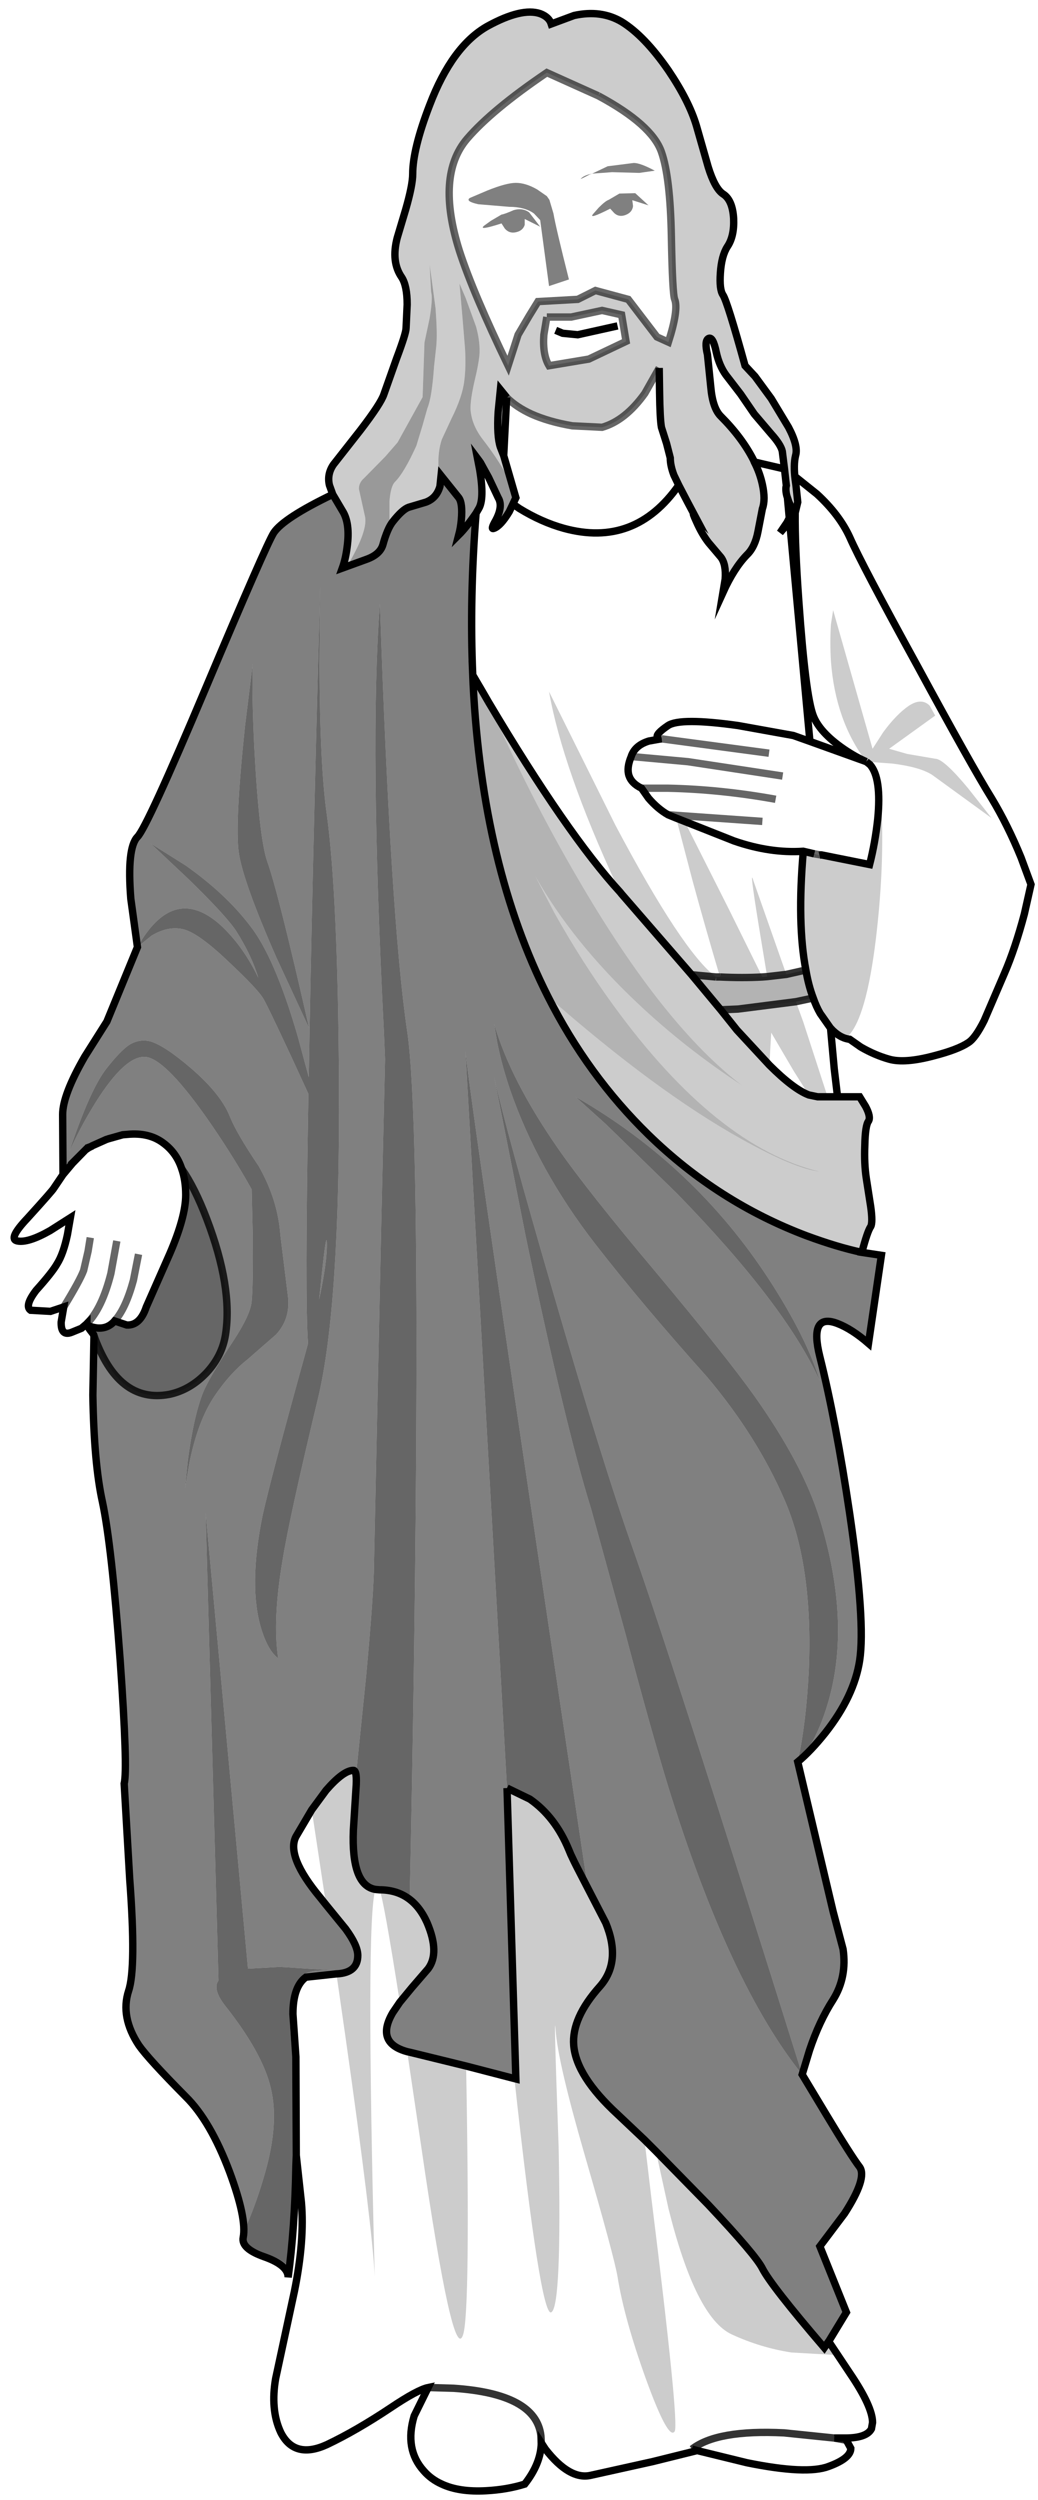 <?xml version="1.0" encoding="UTF-8" standalone="no"?>
<svg xmlns:xlink="http://www.w3.org/1999/xlink" height="339.05px" width="140.85px" xmlns="http://www.w3.org/2000/svg">
  <g transform="matrix(1.0, 0.0, 0.0, 1.0, 70.9, 169.75)">
    <path d="M-25.75 -102.7 L-26.2 -103.95 Q-26.55 -105.45 -25.65 -106.75 L-22.0 -111.4 Q-19.2 -115.05 -18.8 -116.3 L-17.1 -121.1 Q-15.8 -124.55 -15.8 -125.25 L-15.65 -128.45 Q-15.65 -131.0 -16.4 -132.15 -17.85 -134.25 -17.0 -137.5 L-15.85 -141.35 Q-14.9 -144.65 -14.9 -146.15 -14.9 -149.55 -12.6 -155.5 -9.55 -163.5 -4.75 -166.2 -0.1 -168.75 2.4 -167.9 3.6 -167.45 3.9 -166.5 L7.0 -167.65 Q10.65 -168.45 13.45 -166.8 16.55 -164.9 19.8 -160.2 22.6 -156.05 23.6 -152.7 L25.2 -147.1 Q26.1 -144.2 27.2 -143.45 28.5 -142.65 28.65 -140.1 28.75 -137.7 27.8 -136.3 27.0 -135.05 26.85 -132.7 26.7 -130.5 27.2 -129.75 27.8 -128.85 30.2 -120.15 L31.55 -118.7 33.75 -115.7 36.1 -111.8 Q37.45 -109.25 37.05 -107.95 36.75 -106.7 37.0 -104.7 L37.1 -104.0 37.35 -101.65 37.0 -100.2 36.25 -99.0 36.15 -98.9 34.95 -97.5 35.9 -98.9 36.2 -99.5 Q36.65 -100.75 36.15 -101.65 L35.95 -102.25 Q35.7 -102.95 35.75 -103.65 L35.8 -103.9 35.55 -106.15 35.25 -108.55 Q35.05 -109.45 33.75 -110.9 L31.45 -113.6 29.6 -116.3 27.6 -118.9 Q26.7 -120.15 26.3 -121.95 25.85 -124.15 25.25 -123.85 24.65 -123.55 25.1 -121.65 L25.55 -117.25 Q25.8 -114.4 26.9 -113.3 29.8 -110.4 31.35 -107.35 L31.45 -107.1 Q32.2 -105.65 32.55 -104.05 33.0 -102.0 32.55 -100.75 L31.95 -97.65 Q31.55 -95.55 30.45 -94.5 28.7 -92.7 27.2 -89.4 L27.5 -91.2 Q27.65 -93.25 26.9 -94.2 L25.25 -96.15 Q24.35 -97.3 23.6 -99.0 23.0 -100.3 23.25 -100.05 L22.4 -101.65 21.2 -103.95 20.55 -105.3 Q20.05 -106.6 20.05 -107.65 L19.55 -109.6 18.85 -111.8 Q18.65 -112.95 18.6 -116.5 L18.55 -119.85 16.6 -116.4 Q13.95 -112.7 10.8 -111.8 L6.75 -112.0 Q3.55 -112.55 1.2 -113.6 -0.85 -114.55 -2.1 -115.8 L-2.15 -115.85 -3.0 -116.9 -3.3 -113.9 Q-3.5 -110.6 -3.0 -109.1 L-2.55 -107.95 -0.9 -102.25 -1.3 -101.4 -1.8 -100.35 Q-2.95 -98.45 -3.85 -98.1 -4.4 -97.85 -3.65 -99.15 -2.6 -101.1 -3.3 -102.25 L-4.6 -105.0 -5.7 -107.0 -5.95 -107.35 -6.1 -107.55 -5.8 -106.0 Q-5.15 -102.05 -5.95 -100.75 L-6.3 -100.15 Q-7.6 -98.25 -8.65 -97.2 -8.4 -98.15 -8.3 -99.25 -8.1 -101.5 -8.65 -102.25 L-11.05 -105.25 -11.2 -103.8 Q-11.65 -102.2 -13.1 -101.65 L-15.45 -100.95 Q-16.3 -100.65 -17.6 -99.0 -18.35 -98.05 -18.95 -95.85 -19.35 -94.55 -21.15 -93.9 L-24.45 -92.7 Q-24.0 -93.95 -23.8 -95.55 -23.35 -98.8 -24.45 -100.5 L-25.75 -102.7 M42.75 -21.0 L45.75 -21.0 46.55 -19.7 Q47.3 -18.3 46.95 -17.7 46.5 -17.1 46.45 -14.4 46.35 -11.95 46.65 -9.95 L47.25 -6.1 Q47.55 -3.95 47.25 -3.4 46.8 -2.75 46.05 0.1 42.75 -0.6 38.55 -2.15 26.5 -6.7 17.1 -15.85 8.85 -23.9 3.45 -34.6 18.15 -21.7 29.65 -15.3 37.0 -11.2 40.35 -10.85 26.35 -14.2 12.45 -33.25 8.1 -39.2 4.3 -46.0 L1.75 -50.9 Q6.8 -42.0 15.6 -33.7 22.05 -27.6 29.85 -22.5 19.15 -30.6 7.6 -50.45 0.8 -62.05 -4.65 -74.6 6.05 -56.6 13.25 -48.75 L12.8 -49.65 Q5.45 -65.5 3.6 -75.95 L12.6 -57.85 Q21.75 -40.6 26.25 -37.25 L22.95 -37.55 26.9 -32.8 29.25 -32.9 37.1 -33.9 38.1 -31.15 41.4 -21.0 40.05 -21.0 38.85 -21.25 40.05 -21.0 41.4 -21.0 42.75 -21.0 M10.3 -156.75 L3.3 -159.9 Q-4.15 -154.85 -7.5 -150.95 -11.8 -145.95 -8.55 -135.7 -6.7 -130.0 -1.95 -120.15 L-0.6 -124.35 0.9 -126.9 2.1 -128.85 7.5 -129.15 9.9 -130.35 14.35 -129.15 18.25 -124.05 19.8 -123.35 Q21.2 -127.75 20.65 -129.15 20.35 -129.85 20.2 -137.7 20.05 -145.75 18.85 -149.15 17.55 -152.85 10.3 -156.75 M3.3 -126.75 L2.9 -124.35 Q2.7 -121.65 3.6 -120.15 L9.0 -121.05 14.05 -123.45 13.45 -127.05 10.8 -127.65 6.6 -126.75 3.3 -126.75 M46.65 -66.45 Q42.45 -72.0 41.85 -80.1 41.7 -82.6 41.85 -85.05 L42.15 -87.0 47.5 -68.2 48.95 -70.45 Q50.75 -72.9 52.45 -74.05 54.15 -75.15 55.25 -74.05 L56.0 -72.7 49.75 -68.2 52.2 -67.5 56.0 -66.85 Q57.15 -66.85 60.5 -62.8 L63.65 -58.8 55.6 -64.65 Q53.9 -65.75 50.1 -66.2 L46.65 -66.45 M40.3 -53.75 L47.4 -52.05 47.5 -52.4 Q48.45 -56.05 48.75 -59.5 49.05 -51.55 47.95 -42.4 46.65 -31.75 44.2 -29.25 42.5 -29.45 40.85 -32.55 39.2 -35.6 38.65 -39.2 37.8 -44.2 38.1 -54.3 L39.6 -53.95 40.3 -53.75 M20.85 -58.8 L22.0 -58.35 28.0 -46.45 32.55 -37.25 Q29.9 -37.1 26.8 -37.25 24.75 -44.15 23.05 -50.4 L20.85 -58.8 M33.2 -37.3 L32.1 -43.95 Q30.7 -52.55 31.35 -50.25 L35.8 -37.6 33.2 -37.3 M26.9 -32.8 L29.1 -30.05 33.5 -25.3 29.1 -30.05 26.9 -32.8 M38.85 -21.25 L36.8 -24.5 33.75 -29.7 33.5 -25.3 Q36.75 -22.05 38.85 -21.25 M-5.75 -76.5 L-6.7 -76.95 -6.75 -78.2 -5.9 -76.75 -5.75 -76.5 M13.25 -48.75 L13.45 -48.5 22.95 -37.55 13.45 -48.5 13.25 -48.75 M-2.1 72.75 L1.0 74.25 Q4.45 76.65 6.3 81.15 L6.55 81.75 7.0 82.7 7.4 83.5 11.3 91.05 Q13.45 96.3 10.5 99.65 6.65 103.95 6.95 107.65 7.3 111.85 12.9 117.0 L16.55 120.45 17.5 128.45 Q21.3 159.0 20.65 160.0 19.8 161.3 16.75 152.9 13.8 144.7 12.9 139.05 12.45 136.35 8.45 122.55 4.8 109.95 4.5 105.6 4.2 101.75 4.9 121.35 5.35 143.15 3.9 143.85 2.45 144.6 -1.1 112.15 L-0.9 112.2 -2.1 72.75 M18.1 122.0 L25.2 129.25 Q31.65 136.1 32.55 137.9 33.75 140.25 40.95 148.65 L41.5 147.85 42.7 149.65 36.5 149.3 Q32.3 148.65 28.4 146.85 23.5 144.6 19.8 129.75 L18.1 122.0 M-7.65 110.45 Q-7.05 143.65 -8.05 146.85 -9.4 151.25 -13.7 121.65 L-15.65 108.5 -15.2 108.6 -7.65 110.45 M-16.65 101.8 Q-18.85 87.75 -19.4 86.55 -14.95 86.55 -12.95 91.0 -11.2 95.1 -12.8 97.25 L-15.0 99.8 -16.65 101.8 M-19.95 86.5 Q-21.3 90.35 -20.05 139.0 -20.4 132.0 -24.05 106.3 L-25.25 97.95 -25.2 97.95 Q-22.35 97.8 -22.35 95.45 -22.35 94.1 -24.0 91.85 L-26.65 88.6 -28.6 75.7 -26.65 73.05 Q-24.3 70.35 -22.95 70.35 -22.4 70.35 -22.6 72.9 L-22.95 78.45 Q-23.25 85.95 -19.95 86.5 M-8.55 -131.3 L-8.15 -126.75 -7.8 -122.5 Q-7.65 -120.05 -7.9 -118.1 -8.15 -115.95 -9.65 -112.95 L-10.95 -110.15 Q-11.5 -108.5 -11.4 -106.4 L-10.65 -105.55 -8.25 -102.5 Q-7.55 -101.55 -7.9 -98.7 L-6.3 -101.0 Q-5.45 -102.4 -6.55 -107.45 L-5.7 -107.75 -5.6 -107.6 Q-4.85 -106.7 -4.0 -104.75 L-2.85 -102.45 Q-2.15 -101.25 -3.1 -99.25 -2.25 -100.25 -1.35 -102.3 L-2.25 -105.45 Q-3.45 -107.65 -5.35 -110.1 -6.9 -112.1 -7.05 -114.2 -7.1 -115.5 -6.5 -118.1 -6.0 -120.15 -5.85 -121.5 -5.7 -123.3 -6.3 -125.45 L-7.7 -129.3 -8.55 -131.3 M-12.6 -133.85 L-12.4 -130.15 Q-12.15 -129.3 -12.6 -126.6 L-13.3 -123.3 -13.55 -116.0 -13.55 -115.9 -16.95 -109.75 -18.6 -107.85 -21.5 -104.9 Q-22.2 -104.3 -22.2 -103.45 L-21.75 -101.4 -21.35 -99.6 Q-21.05 -97.75 -23.45 -93.55 L-21.3 -94.35 Q-20.15 -94.75 -19.75 -95.25 -19.45 -95.55 -19.25 -96.45 -18.95 -97.95 -18.05 -99.1 L-18.05 -101.75 Q-17.9 -103.8 -17.3 -104.4 -16.05 -105.65 -14.4 -109.3 L-13.55 -112.1 -12.9 -114.4 Q-12.3 -115.8 -12.0 -120.05 L-11.75 -122.35 Q-11.55 -123.8 -11.7 -126.4 L-11.8 -127.95 -12.6 -133.85" fill="#000000" fill-opacity="0.2" fill-rule="evenodd" stroke="none"/>
    <path d="M-6.3 -100.15 L-5.95 -100.75 Q-5.15 -102.05 -5.8 -106.0 L-5.7 -107.0 -4.6 -105.0 -3.3 -102.25 Q-2.6 -101.1 -3.65 -99.15 -4.4 -97.85 -3.85 -98.1 -2.95 -98.45 -1.8 -100.35 L-1.3 -101.4 -0.9 -102.25 -2.55 -107.95 -2.15 -115.85 -2.1 -115.8 Q-0.85 -114.55 1.2 -113.6 3.55 -112.55 6.75 -112.0 L10.8 -111.8 Q13.95 -112.7 16.6 -116.4 L18.55 -119.85 18.6 -116.5 Q18.65 -112.95 18.85 -111.8 L19.55 -109.6 20.05 -107.65 Q20.05 -106.6 20.55 -105.3 L21.2 -103.95 22.4 -101.65 23.25 -100.05 Q23.0 -100.3 23.6 -99.0 24.35 -97.3 25.25 -96.15 L26.9 -94.2 Q27.65 -93.25 27.5 -91.2 L27.2 -89.4 Q28.7 -92.7 30.45 -94.5 31.55 -95.55 31.95 -97.65 L32.55 -100.75 Q33.0 -102.0 32.55 -104.05 32.2 -105.65 31.45 -107.1 L35.55 -106.15 35.8 -103.9 35.75 -103.65 Q35.7 -102.95 35.95 -102.25 L36.2 -99.5 35.9 -98.9 34.95 -97.5 36.15 -98.9 36.25 -99.0 39.0 -69.2 46.65 -66.45 50.1 -66.2 Q53.9 -65.75 55.6 -64.65 L63.65 -58.8 60.5 -62.8 Q57.15 -66.85 56.0 -66.85 L52.2 -67.5 49.75 -68.2 56.0 -72.7 55.25 -74.05 Q54.15 -75.15 52.45 -74.05 50.75 -72.9 48.95 -70.45 L47.5 -68.2 42.15 -87.0 41.85 -85.05 Q41.7 -82.6 41.85 -80.1 42.45 -72.0 46.65 -66.45 L47.15 -66.05 Q48.75 -64.25 48.2 -58.65 47.85 -55.45 47.1 -52.5 L40.6 -53.8 40.5 -53.8 40.3 -53.75 40.5 -53.8 40.6 -53.8 47.1 -52.5 Q47.85 -55.45 48.2 -58.65 48.75 -64.25 47.15 -66.05 L46.65 -66.45 Q45.15 -67.1 43.55 -68.2 40.3 -70.45 39.45 -72.7 38.4 -75.45 37.5 -88.15 36.95 -95.75 37.0 -100.2 L37.35 -101.65 37.1 -104.0 37.2 -104.95 39.95 -102.75 Q43.0 -99.95 44.4 -96.9 46.05 -93.15 53.55 -79.5 60.95 -65.85 63.65 -61.5 65.85 -57.85 67.65 -53.45 L69.0 -49.8 68.1 -45.8 Q66.85 -41.1 65.4 -37.75 L62.65 -31.35 Q61.45 -28.95 60.5 -28.35 59.1 -27.4 55.8 -26.55 51.85 -25.5 49.75 -26.1 47.8 -26.65 45.9 -27.75 L44.4 -28.8 Q43.05 -28.95 41.8 -30.3 L42.3 -24.8 42.75 -21.0 41.4 -21.0 38.1 -31.15 37.1 -33.9 39.45 -34.4 Q38.8 -36.1 38.45 -38.2 37.25 -44.45 38.1 -54.3 37.25 -44.45 38.45 -38.2 L35.8 -37.6 31.35 -50.25 Q30.7 -52.55 32.1 -43.95 L33.2 -37.3 32.55 -37.25 28.0 -46.45 22.0 -58.35 20.85 -58.8 23.05 -50.4 Q24.75 -44.15 26.8 -37.25 L26.25 -37.25 Q21.75 -40.6 12.6 -57.85 L3.6 -75.95 Q5.45 -65.5 12.8 -49.65 L13.25 -48.75 Q6.05 -56.6 -4.65 -74.6 L-4.85 -74.95 -5.75 -76.5 -5.9 -76.75 -6.75 -78.2 Q-7.2 -88.6 -6.3 -100.15 M41.55 147.8 L44.45 152.15 Q47.5 156.65 47.5 158.8 L47.35 159.65 Q46.7 160.9 43.8 160.9 L42.3 160.9 43.95 161.2 44.55 162.3 Q44.55 163.65 41.55 164.75 38.55 165.9 30.45 164.25 L23.7 162.6 17.65 164.1 9.3 165.95 Q6.4 166.65 3.1 162.4 L2.55 161.55 Q2.5 164.35 0.3 167.15 -2.1 167.9 -4.95 168.05 -8.6 168.25 -10.95 167.15 -12.4 166.5 -13.4 165.35 -16.05 162.4 -14.7 157.9 L-12.8 154.05 Q-14.25 154.35 -17.9 156.8 -22.55 159.9 -26.55 161.8 -30.95 163.8 -32.8 160.15 -33.55 158.55 -33.7 156.65 -33.85 154.9 -33.5 152.85 L-30.95 141.0 Q-29.55 134.1 -30.0 128.95 L-30.7 122.55 -30.75 109.2 -31.15 103.4 Q-31.15 99.7 -29.4 98.4 L-25.25 97.95 -24.05 106.3 Q-20.4 132.0 -20.05 139.0 -21.3 90.35 -19.95 86.5 L-19.4 86.55 Q-18.85 87.75 -16.65 101.8 L-17.6 103.2 Q-20.0 107.3 -15.65 108.5 L-13.7 121.65 Q-9.4 151.25 -8.05 146.85 -7.05 143.65 -7.65 110.45 L-1.1 112.15 Q2.45 144.6 3.9 143.85 5.35 143.15 4.9 121.35 4.2 101.75 4.5 105.6 4.8 109.95 8.45 122.55 12.45 136.35 12.9 139.05 13.8 144.7 16.75 152.9 19.8 161.3 20.65 160.0 21.3 159.0 17.5 128.45 L16.55 120.45 18.1 122.0 19.8 129.75 Q23.5 144.6 28.4 146.85 32.3 148.65 36.5 149.3 L42.7 149.65 41.5 147.85 41.55 147.8 M-59.2 9.85 L-59.85 10.4 -61.2 10.95 Q-62.65 11.5 -62.6 9.55 L-62.25 7.5 -64.05 8.1 -66.75 7.95 Q-67.6 7.35 -66.0 5.25 -63.8 2.8 -63.15 1.65 -62.3 0.3 -61.75 -2.3 L-61.35 -4.6 -64.1 -2.85 Q-67.1 -1.15 -68.55 -1.45 -69.85 -1.7 -67.2 -4.5 -63.75 -8.3 -63.6 -8.6 L-62.35 -10.45 -61.05 -12.0 -59.25 -13.85 -59.1 -14.0 -58.85 -14.1 -59.15 -13.9 -59.25 -13.85 -59.15 -13.9 -58.85 -14.1 -58.45 -14.3 -58.4 -14.35 -56.6 -15.15 -56.5 -15.2 -56.2 -15.3 -54.25 -15.85 -53.65 -15.9 Q-50.65 -16.2 -48.7 -14.7 -46.95 -13.4 -46.25 -11.25 -45.7 -9.7 -45.7 -7.7 -45.7 -4.75 -47.85 0.25 L-51.05 7.5 Q-51.9 10.05 -53.7 9.95 L-55.35 9.4 Q-56.3 10.5 -57.75 10.35 -59.1 10.15 -59.1 9.75 L-59.2 9.85 M10.3 -156.75 Q17.55 -152.85 18.85 -149.15 20.05 -145.75 20.2 -137.7 20.35 -129.85 20.65 -129.15 21.2 -127.75 19.8 -123.35 L18.25 -124.05 14.35 -129.15 9.9 -130.35 7.5 -129.15 2.1 -128.85 0.9 -126.9 -0.6 -124.35 -1.95 -120.15 Q-6.7 -130.0 -8.55 -135.7 -11.8 -145.95 -7.5 -150.95 -4.15 -154.85 3.3 -159.9 L10.3 -156.75 M0.3 -140.05 L2.4 -139.0 0.9 -140.95 Q0.0 -141.6 -1.2 -141.25 -2.45 -140.7 -2.85 -140.65 L-4.3 -139.8 -5.2 -139.15 Q-6.1 -138.4 -2.85 -139.45 L-2.4 -138.75 Q-1.8 -138.05 -0.9 -138.25 0.05 -138.45 0.3 -139.25 L0.3 -140.05 M3.65 -142.65 L3.3 -143.15 2.0 -144.05 Q0.45 -144.95 -0.9 -144.95 -2.2 -144.95 -4.8 -143.9 L-7.15 -142.9 Q-7.8 -142.45 -6.0 -142.05 L-1.8 -141.7 Q0.3 -141.7 1.55 -140.8 L2.4 -139.9 3.6 -130.95 6.3 -131.85 Q4.5 -139.0 4.2 -140.8 L3.65 -142.65 M13.15 -143.5 L11.7 -142.65 Q11.25 -142.5 10.35 -141.6 L9.6 -140.75 Q8.85 -139.9 11.9 -141.45 L12.45 -140.85 Q13.1 -140.25 14.0 -140.6 14.9 -140.95 15.0 -141.8 L14.9 -142.6 17.1 -141.9 15.3 -143.55 13.15 -143.5 M9.45 -146.2 Q8.4 -146.0 7.95 -145.55 7.65 -145.3 9.15 -146.1 L9.45 -146.2 12.15 -146.4 15.85 -146.3 17.95 -146.6 Q16.0 -147.65 15.1 -147.65 L11.55 -147.2 9.45 -146.2 M3.3 -126.75 L6.6 -126.75 10.8 -127.65 13.45 -127.05 14.05 -123.45 9.0 -121.05 3.6 -120.15 Q2.7 -121.65 2.9 -124.35 L3.3 -126.75 M12.9 -125.55 L7.5 -124.35 5.45 -124.55 4.5 -124.95 5.45 -124.55 7.5 -124.35 12.9 -125.55 M18.85 -69.55 Q18.4 -69.55 18.3 -69.75 18.05 -70.2 19.75 -71.35 21.4 -72.45 29.25 -71.35 L36.75 -70.0 39.0 -69.2 36.75 -70.0 29.25 -71.35 Q21.4 -72.45 19.75 -71.35 18.05 -70.2 18.3 -69.75 18.4 -69.55 18.85 -69.55 L33.45 -67.6 18.85 -69.55 17.15 -69.25 Q15.35 -68.7 14.8 -67.3 L14.75 -67.15 14.8 -67.3 Q15.35 -68.7 17.15 -69.25 L18.85 -69.55 M38.1 -54.3 Q37.8 -44.2 38.65 -39.2 39.2 -35.6 40.85 -32.55 42.5 -29.45 44.2 -29.25 46.65 -31.75 47.95 -42.4 49.05 -51.55 48.75 -59.5 48.45 -56.05 47.5 -52.4 L47.4 -52.05 40.3 -53.75 39.6 -53.95 38.1 -54.3 Q33.6 -54.0 28.7 -55.7 L22.0 -58.35 28.7 -55.7 Q33.6 -54.0 38.1 -54.3 M41.8 -30.3 L40.4 -32.3 Q39.85 -33.25 39.45 -34.4 39.85 -33.25 40.4 -32.3 L41.8 -30.3 M35.3 -64.5 L22.45 -66.45 14.75 -67.15 22.45 -66.45 35.3 -64.5 M16.15 -62.85 Q14.8 -63.5 14.45 -64.55 14.1 -65.6 14.75 -67.15 14.1 -65.6 14.45 -64.55 14.8 -63.5 16.15 -62.85 L19.75 -62.85 Q26.9 -62.7 34.35 -61.35 26.9 -62.7 19.75 -62.85 L16.15 -62.85 17.1 -61.5 Q18.35 -60.05 19.75 -59.25 18.35 -60.05 17.1 -61.5 L16.15 -62.85 M32.55 -58.35 L19.75 -59.25 32.55 -58.35 M40.5 -53.8 L39.6 -53.95 40.5 -53.8 M20.85 -58.8 L19.75 -59.25 20.85 -58.8 M33.5 -25.3 L33.75 -29.7 36.8 -24.5 38.85 -21.25 Q36.75 -22.05 33.5 -25.3 M21.2 -103.95 Q15.25 -95.45 5.6 -98.1 2.55 -98.95 -0.45 -100.8 L-1.3 -101.4 -0.45 -100.8 Q2.55 -98.95 5.6 -98.1 15.25 -95.45 21.2 -103.95 M23.0 162.4 Q26.4 159.75 35.5 160.2 L42.3 160.9 35.5 160.2 Q26.4 159.75 23.0 162.4 L23.7 162.6 23.0 162.4 M2.55 161.55 L2.5 160.6 Q1.85 154.9 -9.35 154.15 L-12.8 154.05 -9.35 154.15 Q1.85 154.9 2.5 160.6 L2.55 161.55 M-58.65 -1.9 L-58.95 -0.05 -59.55 2.55 Q-60.05 3.9 -62.25 7.5 -60.05 3.9 -59.55 2.55 L-58.95 -0.05 -58.65 -1.9 M-55.05 -1.45 L-55.85 2.95 Q-57.05 7.7 -59.1 9.75 -57.05 7.7 -55.85 2.95 L-55.05 -1.45 M-52.1 0.35 L-52.8 3.9 Q-53.85 7.75 -55.35 9.4 -53.85 7.75 -52.8 3.9 L-52.1 0.35 M-26.65 88.6 L-27.45 87.6 Q-32.1 82.0 -30.75 79.35 L-28.6 75.7 -26.65 88.6" fill="#ffffff" fill-opacity="0.0" fill-rule="evenodd" stroke="none"/>
    <path d="M-25.75 -102.7 L-24.45 -100.5 Q-23.35 -98.8 -23.8 -95.55 -24.0 -93.95 -24.45 -92.7 L-21.15 -93.9 Q-19.35 -94.55 -18.95 -95.85 -18.35 -98.05 -17.6 -99.0 -16.3 -100.65 -15.45 -100.95 L-13.1 -101.65 Q-11.65 -102.2 -11.2 -103.8 L-11.05 -105.25 -8.65 -102.25 Q-8.1 -101.5 -8.3 -99.25 -8.4 -98.15 -8.65 -97.2 -7.6 -98.25 -6.3 -100.15 -7.2 -88.6 -6.75 -78.2 L-6.7 -76.95 Q-5.45 -52.2 3.45 -34.6 8.85 -23.9 17.1 -15.85 26.5 -6.7 38.55 -2.15 42.75 -0.6 46.05 0.1 L48.7 0.5 46.95 12.45 Q44.7 10.5 42.75 9.75 38.85 8.25 40.35 14.25 42.55 23.05 44.4 35.55 46.55 50.2 45.75 55.45 45.0 60.3 41.1 65.25 39.15 67.7 37.35 69.2 L42.15 89.5 43.5 94.6 Q44.05 98.4 42.15 101.45 40.25 104.4 38.95 108.3 L37.95 111.6 41.2 117.0 Q44.6 122.65 45.75 124.15 46.8 125.65 43.7 130.45 L40.35 134.9 43.95 143.85 41.55 147.8 41.5 147.85 40.95 148.65 Q33.75 140.25 32.55 137.9 31.65 136.1 25.2 129.25 L18.1 122.0 16.55 120.45 12.9 117.0 Q7.3 111.85 6.95 107.65 6.65 103.95 10.5 99.65 13.45 96.3 11.3 91.05 L7.4 83.5 8.85 86.25 Q-7.3 -21.6 -7.75 -27.3 L-2.1 72.75 -0.9 112.2 -1.1 112.15 -7.65 110.45 -15.2 108.6 -15.65 108.5 Q-20.0 107.3 -17.6 103.2 L-16.65 101.8 -15.0 99.8 -12.8 97.25 Q-11.2 95.1 -12.95 91.0 -14.95 86.55 -19.4 86.55 L-19.95 86.5 Q-23.25 85.95 -22.95 78.45 L-22.6 72.9 Q-22.4 70.35 -22.95 70.35 -24.3 70.35 -26.65 73.05 L-28.6 75.7 -30.75 79.35 Q-32.1 82.0 -27.45 87.6 L-26.65 88.6 -24.0 91.85 Q-22.35 94.1 -22.35 95.45 -22.35 97.8 -25.2 97.95 L-25.25 97.95 -29.4 98.4 Q-31.15 99.7 -31.15 103.4 L-30.75 109.2 -30.7 122.55 -30.75 124.15 Q-30.9 132.45 -31.8 139.1 -31.8 137.45 -35.1 136.3 -38.2 135.2 -37.9 133.7 -37.4 131.15 -39.75 124.8 -42.35 117.9 -45.7 114.6 -50.75 109.5 -52.05 107.65 -54.6 103.8 -53.45 100.25 -52.4 97.15 -53.3 85.1 L-54.05 72.15 Q-53.55 70.2 -54.6 55.35 -55.75 39.85 -57.0 33.95 -58.15 28.75 -58.3 19.45 L-58.15 11.5 -58.2 11.25 Q-54.9 20.7 -47.9 19.35 -45.1 18.75 -42.9 16.45 -40.75 14.15 -40.3 11.25 -39.3 4.85 -42.85 -4.45 -44.45 -8.65 -46.25 -11.25 -46.95 -13.4 -48.7 -14.7 -50.65 -16.2 -53.65 -15.9 L-54.25 -15.85 -56.2 -15.3 -56.5 -15.2 -56.6 -15.15 -58.4 -14.35 -58.45 -14.3 -58.85 -14.15 -58.85 -14.1 -59.1 -14.0 -59.25 -13.85 -61.05 -12.0 -62.35 -10.45 -62.4 -18.6 Q-62.4 -21.25 -59.4 -26.45 L-56.4 -31.2 -52.25 -41.3 -53.15 -47.85 Q-53.7 -54.75 -52.25 -56.25 -50.95 -57.55 -43.0 -76.4 -34.75 -95.95 -33.75 -97.5 -32.4 -99.5 -25.75 -102.7 M-5.8 -106.0 L-6.1 -107.55 -5.95 -107.35 -5.7 -107.0 -5.8 -106.0 M9.45 -146.2 L11.55 -147.2 15.1 -147.65 Q16.0 -147.65 17.95 -146.6 L15.85 -146.3 12.15 -146.4 9.45 -146.2 9.15 -146.1 Q7.65 -145.3 7.95 -145.55 8.4 -146.0 9.45 -146.2 M13.15 -143.5 L15.3 -143.55 17.1 -141.9 14.9 -142.6 15.0 -141.8 Q14.9 -140.95 14.0 -140.6 13.1 -140.25 12.45 -140.85 L11.9 -141.45 Q8.85 -139.9 9.6 -140.75 L10.35 -141.6 Q11.25 -142.5 11.7 -142.65 L13.15 -143.5 M3.65 -142.65 L4.2 -140.8 Q4.5 -139.0 6.3 -131.85 L3.6 -130.95 2.4 -139.9 1.55 -140.8 Q0.3 -141.7 -1.8 -141.7 L-6.0 -142.05 Q-7.8 -142.45 -7.15 -142.9 L-4.8 -143.9 Q-2.2 -144.95 -0.9 -144.95 0.45 -144.95 2.0 -144.05 L3.3 -143.15 3.65 -142.65 M0.3 -140.05 L0.3 -139.25 Q0.05 -138.45 -0.9 -138.25 -1.8 -138.05 -2.4 -138.75 L-2.85 -139.45 Q-6.1 -138.4 -5.2 -139.15 L-4.3 -139.8 -2.85 -140.65 Q-2.45 -140.7 -1.2 -141.25 0.0 -141.6 0.9 -140.95 L2.4 -139.0 0.3 -140.05 M11.3 -17.3 L20.95 -7.9 Q35.7 7.25 40.35 17.55 38.55 11.65 33.5 3.85 23.4 -11.7 7.2 -21.0 L11.3 -17.3 M37.35 69.2 Q39.85 66.6 41.45 61.2 44.65 50.35 40.35 36.3 38.05 28.85 31.45 19.55 27.6 14.15 18.15 2.85 8.85 -8.2 4.85 -13.95 -1.65 -23.3 -3.85 -30.9 L-3.45 -28.5 Q-2.85 -25.4 -1.7 -22.0 2.05 -11.1 9.9 -1.0 16.15 7.05 25.05 17.0 31.8 25.0 35.55 33.65 39.45 42.6 38.85 56.8 38.5 63.9 37.35 69.2 M37.95 111.6 Q20.35 55.45 14.95 40.2 10.95 28.95 4.05 5.15 -2.15 -16.15 -3.85 -23.7 L0.45 -2.0 Q5.75 23.45 9.3 34.85 L13.95 51.75 Q17.4 64.8 19.8 72.65 28.05 99.3 37.95 111.6 M-53.35 -28.05 Q-54.55 -27.25 -56.4 -24.9 -58.65 -22.1 -61.5 -13.55 -60.0 -16.9 -57.95 -20.2 -53.85 -26.75 -51.05 -26.4 -48.25 -26.0 -42.2 -17.2 -39.15 -12.75 -36.75 -8.45 L-36.6 -2.1 Q-36.55 4.7 -36.75 6.75 -36.9 8.55 -39.3 12.2 -42.35 16.8 -43.3 19.0 -44.6 22.2 -45.4 28.25 L-45.8 32.15 -45.2 28.65 Q-44.05 22.95 -41.8 19.6 -39.7 16.5 -37.35 14.65 L-33.45 11.25 Q-31.55 9.2 -31.8 6.3 L-32.85 -2.2 Q-33.2 -7.05 -35.8 -11.6 -38.8 -16.05 -39.7 -18.3 -40.9 -21.35 -44.95 -24.85 -48.5 -27.9 -50.45 -28.5 -51.95 -28.9 -53.35 -28.05 M-34.65 -52.95 Q-35.75 -56.15 -36.4 -68.45 -36.75 -75.75 -36.6 -79.75 L-37.65 -71.3 Q-39.05 -58.05 -38.5 -54.15 -37.95 -50.25 -33.4 -39.9 L-28.95 -30.3 Q-33.15 -48.8 -34.65 -52.95 M-52.25 -41.3 L-50.35 -42.85 Q-48.0 -44.25 -45.95 -43.7 -43.85 -43.15 -39.6 -39.05 -36.1 -35.75 -35.25 -34.45 -34.85 -33.9 -31.4 -26.5 L-29.05 -21.4 Q-29.55 6.7 -29.1 12.45 L-29.55 14.1 Q-34.05 30.35 -35.25 35.7 -37.25 45.45 -35.4 51.3 -34.5 54.15 -33.15 55.15 -33.95 50.0 -32.55 41.8 -31.65 36.15 -27.75 19.9 -24.75 7.4 -24.9 -22.7 -25.05 -48.3 -26.55 -59.25 -27.5 -65.85 -27.55 -79.65 L-27.45 -90.3 Q-28.6 -48.65 -29.0 -23.65 L-30.5 -29.2 Q-33.65 -40.05 -37.05 -44.3 -40.35 -48.6 -45.75 -52.4 L-50.45 -55.35 -45.4 -50.6 Q-40.1 -45.45 -38.8 -43.4 -36.75 -40.15 -35.85 -37.15 -38.0 -41.6 -41.1 -44.4 -47.4 -49.9 -52.25 -41.3 M-56.5 -15.2 L-58.4 -14.35 -56.5 -15.2 M-18.8 -29.7 L-18.65 -26.1 -19.15 -4.45 -20.15 42.3 Q-20.15 45.95 -21.2 57.4 L-22.5 70.1 -22.45 70.2 Q-22.1 70.55 -22.1 71.7 L-22.3 74.85 -22.5 78.45 -22.5 80.8 Q-22.3 86.1 -19.4 86.1 -17.05 86.1 -15.3 87.35 -14.65 57.15 -14.45 29.7 -14.1 -19.45 -15.65 -29.9 -17.9 -45.05 -19.35 -87.9 -20.8 -68.8 -18.8 -29.7 M-27.6 6.5 L-27.45 5.15 Q-26.65 -2.85 -26.55 -1.3 -26.45 1.2 -27.6 6.5 M-32.95 97.0 L-37.25 97.25 -43.0 35.4 -41.25 98.85 -41.4 99.1 Q-41.9 100.25 -40.4 102.2 -35.25 108.7 -34.15 113.45 -33.0 118.2 -34.95 125.0 -36.0 128.7 -37.45 132.1 -37.35 133.05 -37.5 133.8 -37.6 134.5 -37.0 134.95 L-34.95 135.85 Q-32.7 136.65 -32.0 137.4 -31.3 131.25 -31.2 123.45 L-31.2 109.6 -31.2 109.2 -31.4 106.85 Q-31.7 103.45 -31.5 101.95 -31.2 99.2 -29.65 98.05 -28.95 97.5 -27.0 97.5 L-25.35 97.5 -32.95 97.0" fill="#000000" fill-opacity="0.498" fill-rule="evenodd" stroke="none"/>
    <path d="M38.45 -38.2 Q38.8 -36.1 39.45 -34.4 L37.1 -33.9 29.25 -32.9 26.9 -32.8 22.95 -37.55 26.25 -37.25 26.8 -37.25 Q29.9 -37.1 32.55 -37.25 L33.2 -37.3 35.8 -37.6 38.45 -38.2 M-4.65 -74.6 Q0.8 -62.05 7.6 -50.45 19.15 -30.6 29.85 -22.5 22.05 -27.6 15.6 -33.7 6.8 -42.0 1.75 -50.9 L4.3 -46.0 Q8.1 -39.2 12.45 -33.25 26.35 -14.2 40.35 -10.85 37.0 -11.2 29.65 -15.3 18.15 -21.7 3.45 -34.6 -5.45 -52.2 -6.7 -76.95 L-5.75 -76.5 -4.85 -74.95 -4.65 -74.6" fill="#000000" fill-opacity="0.298" fill-rule="evenodd" stroke="none"/>
    <path d="M-58.2 11.25 L-58.7 10.6 -59.2 9.85 -59.1 9.75 Q-59.1 10.15 -57.75 10.35 -56.3 10.5 -55.35 9.4 L-53.7 9.95 Q-51.9 10.05 -51.05 7.5 L-47.85 0.25 Q-45.7 -4.75 -45.7 -7.7 -45.7 -9.7 -46.25 -11.25 -44.45 -8.65 -42.85 -4.45 -39.3 4.85 -40.3 11.25 -40.75 14.15 -42.9 16.45 -45.1 18.75 -47.9 19.35 -54.9 20.7 -58.2 11.25 M11.3 -17.3 L7.2 -21.0 Q23.4 -11.7 33.5 3.85 38.55 11.65 40.35 17.55 35.7 7.25 20.95 -7.9 L11.3 -17.3 M-2.1 72.75 L-7.75 -27.3 Q-7.3 -21.6 8.85 86.25 L7.4 83.5 7.0 82.7 6.55 81.75 6.3 81.15 Q4.45 76.65 1.0 74.25 L-2.1 72.75 M37.95 111.6 Q28.05 99.3 19.8 72.65 17.4 64.8 13.95 51.75 L9.3 34.85 Q5.75 23.45 0.45 -2.0 L-3.85 -23.7 Q-2.15 -16.15 4.05 5.15 10.95 28.95 14.95 40.2 20.35 55.45 37.95 111.6 M37.35 69.2 Q38.5 63.9 38.85 56.8 39.45 42.6 35.55 33.65 31.8 25.0 25.05 17.0 16.15 7.05 9.9 -1.0 2.05 -11.1 -1.7 -22.0 -2.85 -25.4 -3.45 -28.5 L-3.85 -30.9 Q-1.65 -23.3 4.85 -13.95 8.85 -8.2 18.15 2.85 27.6 14.15 31.45 19.55 38.05 28.85 40.35 36.3 44.65 50.35 41.45 61.2 39.85 66.6 37.35 69.2 M-52.25 -41.3 Q-47.4 -49.9 -41.1 -44.4 -38.0 -41.6 -35.85 -37.15 -36.75 -40.15 -38.8 -43.4 -40.1 -45.45 -45.4 -50.6 L-50.45 -55.35 -45.75 -52.4 Q-40.35 -48.6 -37.05 -44.3 -33.65 -40.05 -30.5 -29.2 L-29.0 -23.65 Q-28.6 -48.65 -27.45 -90.3 L-27.55 -79.65 Q-27.5 -65.85 -26.55 -59.25 -25.05 -48.3 -24.9 -22.7 -24.75 7.4 -27.75 19.9 -31.65 36.15 -32.55 41.8 -33.95 50.0 -33.15 55.15 -34.5 54.15 -35.4 51.3 -37.25 45.45 -35.25 35.7 -34.05 30.35 -29.55 14.1 L-29.1 12.45 Q-29.55 6.7 -29.05 -21.4 L-31.4 -26.5 Q-34.85 -33.9 -35.25 -34.45 -36.1 -35.75 -39.6 -39.05 -43.85 -43.15 -45.95 -43.7 -48.0 -44.25 -50.35 -42.85 L-52.25 -41.3 M-34.65 -52.95 Q-33.15 -48.8 -28.95 -30.3 L-33.4 -39.9 Q-37.95 -50.25 -38.5 -54.15 -39.05 -58.05 -37.65 -71.3 L-36.6 -79.75 Q-36.75 -75.75 -36.4 -68.45 -35.75 -56.15 -34.65 -52.95 M-53.35 -28.05 Q-51.95 -28.9 -50.45 -28.5 -48.5 -27.9 -44.95 -24.85 -40.9 -21.35 -39.7 -18.3 -38.8 -16.05 -35.8 -11.6 -33.2 -7.05 -32.85 -2.2 L-31.8 6.3 Q-31.55 9.2 -33.45 11.25 L-37.35 14.65 Q-39.7 16.5 -41.8 19.6 -44.05 22.95 -45.2 28.65 L-45.8 32.15 -45.4 28.25 Q-44.6 22.2 -43.3 19.0 -42.35 16.8 -39.3 12.2 -36.9 8.55 -36.75 6.75 -36.55 4.7 -36.6 -2.1 L-36.75 -8.45 Q-39.15 -12.75 -42.2 -17.2 -48.25 -26.0 -51.05 -26.4 -53.85 -26.75 -57.95 -20.2 -60.0 -16.9 -61.5 -13.55 -58.65 -22.1 -56.4 -24.9 -54.55 -27.25 -53.35 -28.05 M-58.85 -14.1 L-58.85 -14.15 -58.45 -14.3 -58.85 -14.1 M-18.8 -29.7 Q-20.8 -68.8 -19.35 -87.9 -17.9 -45.05 -15.65 -29.9 -14.1 -19.45 -14.45 29.7 -14.65 57.15 -15.3 87.35 -17.05 86.1 -19.4 86.1 -22.3 86.1 -22.5 80.8 L-22.5 78.45 -22.3 74.85 -22.1 71.7 Q-22.1 70.55 -22.45 70.2 L-22.5 70.1 -21.2 57.4 Q-20.15 45.95 -20.15 42.3 L-19.15 -4.45 -18.65 -26.1 -18.8 -29.7 M-27.6 6.5 Q-26.45 1.2 -26.55 -1.3 -26.65 -2.85 -27.45 5.15 L-27.6 6.5 M-32.95 97.0 L-25.35 97.5 -27.0 97.5 Q-28.95 97.5 -29.65 98.05 -31.2 99.2 -31.5 101.95 -31.7 103.45 -31.4 106.85 L-31.2 109.2 -31.2 109.6 -31.2 123.45 Q-31.3 131.25 -32.0 137.4 -32.7 136.65 -34.95 135.85 L-37.0 134.95 Q-37.6 134.5 -37.5 133.8 -37.35 133.05 -37.45 132.1 -36.0 128.7 -34.95 125.0 -33.0 118.2 -34.15 113.45 -35.25 108.7 -40.4 102.2 -41.9 100.25 -41.4 99.1 L-41.25 98.85 -43.0 35.4 -37.25 97.25 -32.95 97.0" fill="#000000" fill-opacity="0.6" fill-rule="evenodd" stroke="none"/>
    <path d="M-12.6 -133.85 L-11.8 -127.95 -11.7 -126.4 Q-11.55 -123.8 -11.75 -122.35 L-12.0 -120.05 Q-12.3 -115.8 -12.9 -114.4 L-13.55 -112.1 -14.4 -109.3 Q-16.05 -105.65 -17.3 -104.4 -17.9 -103.8 -18.05 -101.75 L-18.05 -99.1 Q-18.95 -97.95 -19.25 -96.45 -19.45 -95.55 -19.75 -95.25 -20.15 -94.75 -21.3 -94.35 L-23.45 -93.55 Q-21.05 -97.75 -21.35 -99.6 L-21.75 -101.4 -22.2 -103.45 Q-22.2 -104.3 -21.5 -104.9 L-18.6 -107.85 -16.95 -109.75 -13.55 -115.9 -13.55 -116.0 -13.3 -123.3 -12.6 -126.6 Q-12.15 -129.3 -12.4 -130.15 L-12.6 -133.85 M-8.55 -131.3 L-7.7 -129.3 -6.3 -125.45 Q-5.7 -123.3 -5.85 -121.5 -6.0 -120.15 -6.5 -118.1 -7.1 -115.5 -7.05 -114.2 -6.9 -112.1 -5.35 -110.1 -3.45 -107.65 -2.25 -105.45 L-1.35 -102.3 Q-2.25 -100.25 -3.1 -99.25 -2.15 -101.25 -2.85 -102.45 L-4.0 -104.75 Q-4.85 -106.7 -5.6 -107.6 L-5.7 -107.75 -6.55 -107.45 Q-5.45 -102.4 -6.3 -101.0 L-7.9 -98.7 Q-7.55 -101.55 -8.25 -102.5 L-10.65 -105.55 -11.4 -106.4 Q-11.5 -108.5 -10.95 -110.15 L-9.65 -112.95 Q-8.15 -115.95 -7.9 -118.1 -7.65 -120.05 -7.8 -122.5 L-8.15 -126.75 -8.55 -131.3" fill="#000000" fill-opacity="0.4" fill-rule="evenodd" stroke="none"/>
    <path d="M37.1 -104.0 L37.0 -104.7 Q36.75 -106.7 37.05 -107.95 37.45 -109.25 36.1 -111.8 L33.75 -115.7 31.55 -118.7 30.2 -120.15 Q27.8 -128.85 27.2 -129.75 26.7 -130.5 26.85 -132.7 27.0 -135.05 27.8 -136.3 28.75 -137.7 28.65 -140.1 28.5 -142.65 27.2 -143.45 26.1 -144.2 25.2 -147.1 L23.6 -152.7 Q22.6 -156.05 19.8 -160.2 16.55 -164.9 13.45 -166.8 10.65 -168.45 7.0 -167.65 L3.9 -166.5 Q3.6 -167.45 2.4 -167.9 -0.1 -168.75 -4.75 -166.2 -9.55 -163.5 -12.6 -155.5 -14.9 -149.55 -14.9 -146.15 -14.9 -144.65 -15.85 -141.35 L-17.0 -137.5 Q-17.85 -134.25 -16.4 -132.15 -15.65 -131.0 -15.65 -128.45 L-15.8 -125.25 Q-15.8 -124.55 -17.1 -121.1 L-18.8 -116.3 Q-19.2 -115.05 -22.0 -111.4 L-25.65 -106.75 Q-26.55 -105.45 -26.2 -103.95 L-25.75 -102.7 -24.45 -100.5 Q-23.35 -98.8 -23.8 -95.55 -24.0 -93.95 -24.45 -92.7 L-21.15 -93.9 Q-19.35 -94.55 -18.95 -95.85 -18.35 -98.05 -17.6 -99.0 -16.3 -100.65 -15.45 -100.95 L-13.1 -101.65 Q-11.65 -102.2 -11.2 -103.8 L-11.05 -105.25 -8.65 -102.25 Q-8.1 -101.5 -8.3 -99.25 -8.4 -98.15 -8.65 -97.2 -7.6 -98.25 -6.3 -100.15 L-5.95 -100.75 Q-5.15 -102.05 -5.8 -106.0 L-6.1 -107.55 -5.95 -107.35 -5.7 -107.0 -4.6 -105.0 -3.3 -102.25 Q-2.6 -101.1 -3.65 -99.15 -4.4 -97.85 -3.85 -98.1 -2.95 -98.45 -1.8 -100.35 L-1.3 -101.4 -0.9 -102.25 -2.55 -107.95 -3.0 -109.1 Q-3.5 -110.6 -3.3 -113.9 L-3.0 -116.9 -2.15 -115.85 -2.1 -115.8 M18.55 -119.85 L18.6 -116.5 Q18.65 -112.95 18.85 -111.8 L19.55 -109.6 20.05 -107.65 Q20.05 -106.6 20.55 -105.3 L21.2 -103.95 22.4 -101.65 23.25 -100.05 Q23.0 -100.3 23.6 -99.0 24.35 -97.3 25.25 -96.15 L26.9 -94.2 Q27.65 -93.25 27.5 -91.2 L27.2 -89.4 Q28.7 -92.7 30.45 -94.5 31.55 -95.55 31.95 -97.65 L32.55 -100.75 Q33.0 -102.0 32.55 -104.05 32.2 -105.65 31.45 -107.1 L31.35 -107.35 Q29.8 -110.4 26.9 -113.3 25.8 -114.4 25.55 -117.25 L25.1 -121.65 Q24.65 -123.55 25.25 -123.85 25.85 -124.15 26.3 -121.95 26.7 -120.15 27.6 -118.9 L29.6 -116.3 31.45 -113.6 33.75 -110.9 Q35.05 -109.45 35.25 -108.55 L35.55 -106.15 35.8 -103.9 35.75 -103.65 Q35.7 -102.95 35.95 -102.25 L36.15 -101.65 Q36.65 -100.75 36.2 -99.5 L35.9 -98.9 34.95 -97.5 36.15 -98.9 36.25 -99.0 37.0 -100.2 37.35 -101.65 37.1 -104.0 37.2 -104.95 39.95 -102.75 Q43.0 -99.95 44.4 -96.9 46.05 -93.15 53.55 -79.5 60.95 -65.85 63.65 -61.5 65.85 -57.85 67.65 -53.45 L69.0 -49.8 68.1 -45.8 Q66.85 -41.1 65.4 -37.75 L62.65 -31.35 Q61.45 -28.95 60.5 -28.35 59.1 -27.4 55.8 -26.55 51.85 -25.5 49.75 -26.1 47.8 -26.65 45.9 -27.75 L44.4 -28.8 Q43.05 -28.95 41.8 -30.3 L42.3 -24.8 42.75 -21.0 45.75 -21.0 46.55 -19.7 Q47.3 -18.3 46.95 -17.7 46.5 -17.1 46.45 -14.4 46.35 -11.95 46.65 -9.95 L47.25 -6.1 Q47.55 -3.95 47.25 -3.4 46.8 -2.75 46.05 0.1 L48.7 0.5 46.95 12.45 Q44.7 10.5 42.75 9.75 38.85 8.25 40.35 14.25 42.55 23.05 44.4 35.55 46.55 50.2 45.75 55.45 45.0 60.3 41.1 65.25 39.15 67.7 37.35 69.2 L42.15 89.5 43.5 94.6 Q44.05 98.4 42.15 101.45 40.25 104.4 38.95 108.3 L37.95 111.6 41.2 117.0 Q44.6 122.65 45.75 124.15 46.8 125.65 43.7 130.45 L40.35 134.9 43.95 143.85 41.55 147.8 44.45 152.15 Q47.5 156.65 47.5 158.8 L47.35 159.65 Q46.7 160.9 43.8 160.9 L42.3 160.9 M43.95 161.2 L44.55 162.3 Q44.55 163.65 41.55 164.75 38.55 165.9 30.45 164.25 L23.7 162.6 17.65 164.1 9.3 165.95 Q6.4 166.65 3.1 162.4 L2.55 161.55 Q2.5 164.35 0.3 167.15 -2.1 167.9 -4.95 168.05 -8.6 168.25 -10.95 167.15 -12.4 166.5 -13.4 165.35 -16.05 162.4 -14.7 157.9 L-12.8 154.05 Q-14.25 154.35 -17.9 156.8 -22.55 159.9 -26.55 161.8 -30.95 163.8 -32.8 160.15 -33.55 158.55 -33.7 156.65 -33.85 154.9 -33.5 152.85 L-30.95 141.0 Q-29.55 134.1 -30.0 128.95 L-30.7 122.55 -30.75 124.15 Q-30.9 132.45 -31.8 139.1 -31.8 137.45 -35.1 136.3 -38.2 135.2 -37.9 133.7 -37.4 131.15 -39.75 124.8 -42.35 117.9 -45.7 114.6 -50.75 109.5 -52.05 107.65 -54.6 103.8 -53.45 100.25 -52.4 97.15 -53.3 85.1 L-54.05 72.15 Q-53.55 70.2 -54.6 55.35 -55.75 39.85 -57.0 33.95 -58.15 28.75 -58.3 19.45 L-58.15 11.5 -58.2 11.25 -58.7 10.6 -59.2 9.85 -59.85 10.4 -61.2 10.95 Q-62.65 11.5 -62.6 9.55 L-62.25 7.5 -64.05 8.1 -66.75 7.95 Q-67.6 7.35 -66.0 5.25 -63.8 2.8 -63.15 1.65 -62.3 0.3 -61.75 -2.3 L-61.35 -4.6 -64.1 -2.85 Q-67.1 -1.15 -68.55 -1.45 -69.85 -1.7 -67.2 -4.5 -63.75 -8.3 -63.6 -8.6 L-62.35 -10.45 -62.4 -18.6 Q-62.4 -21.25 -59.4 -26.45 L-56.4 -31.2 -52.25 -41.3 -53.15 -47.85 Q-53.7 -54.75 -52.25 -56.25 -50.95 -57.55 -43.0 -76.4 -34.75 -95.95 -33.75 -97.5 -32.4 -99.5 -25.75 -102.7 M4.5 -124.95 L5.45 -124.55 7.5 -124.35 12.9 -125.55 M36.2 -99.5 L35.95 -102.25 M35.55 -106.15 L31.45 -107.1 M46.65 -66.45 L39.0 -69.2 36.75 -70.0 29.25 -71.35 Q21.4 -72.45 19.75 -71.35 18.05 -70.2 18.3 -69.75 18.4 -69.55 18.85 -69.55 L17.15 -69.25 Q15.35 -68.7 14.8 -67.3 L14.75 -67.15 Q14.1 -65.6 14.45 -64.55 14.8 -63.5 16.15 -62.85 L17.1 -61.5 Q18.35 -60.05 19.75 -59.25 L20.85 -58.8 22.0 -58.35 28.7 -55.7 Q33.6 -54.0 38.1 -54.3 L39.6 -53.95 M46.65 -66.45 L47.15 -66.05 Q48.75 -64.25 48.2 -58.65 47.85 -55.45 47.1 -52.5 L40.6 -53.8 40.5 -53.8 40.3 -53.75 M38.1 -54.3 Q37.25 -44.45 38.45 -38.2 38.8 -36.1 39.45 -34.4 39.85 -33.25 40.4 -32.3 L41.8 -30.3 M46.65 -66.45 Q45.15 -67.1 43.55 -68.2 40.3 -70.45 39.45 -72.7 38.4 -75.45 37.5 -88.15 36.95 -95.75 37.0 -100.2 M36.25 -99.0 L39.0 -69.2 M22.95 -37.55 L26.9 -32.8 29.1 -30.05 33.5 -25.3 Q36.75 -22.05 38.85 -21.25 L40.05 -21.0 41.4 -21.0 42.75 -21.0 M-4.65 -74.6 L-4.85 -74.95 -5.75 -76.5 -5.9 -76.75 -6.75 -78.2 -6.7 -76.95 Q-5.45 -52.2 3.45 -34.6 8.85 -23.9 17.1 -15.85 26.5 -6.7 38.55 -2.15 42.75 -0.6 46.05 0.1 M22.95 -37.55 L13.45 -48.5 13.25 -48.75 Q6.05 -56.6 -4.65 -74.6 M-1.3 -101.4 L-0.45 -100.8 Q2.55 -98.95 5.6 -98.1 15.25 -95.45 21.2 -103.95 M-2.1 72.75 L1.0 74.25 Q4.45 76.65 6.3 81.15 L6.55 81.75 7.0 82.7 7.4 83.5 11.3 91.05 Q13.45 96.3 10.5 99.65 6.65 103.95 6.95 107.65 7.3 111.85 12.9 117.0 L16.55 120.45 18.1 122.0 25.2 129.25 Q31.65 136.1 32.55 137.9 33.75 140.25 40.95 148.65 L41.5 147.85 41.55 147.8 M-1.1 112.15 L-7.65 110.45 -15.2 108.6 -15.65 108.5 Q-20.0 107.3 -17.6 103.2 L-16.65 101.8 -15.0 99.8 -12.8 97.25 Q-11.2 95.1 -12.95 91.0 -14.95 86.55 -19.4 86.55 L-19.95 86.5 Q-23.25 85.95 -22.95 78.45 L-22.6 72.9 Q-22.4 70.35 -22.95 70.35 -24.3 70.35 -26.65 73.05 L-28.6 75.7 -30.75 79.35 Q-32.1 82.0 -27.45 87.6 L-26.65 88.6 -24.0 91.85 Q-22.35 94.1 -22.35 95.45 -22.35 97.8 -25.2 97.95 L-25.25 97.95 -29.4 98.4 Q-31.15 99.7 -31.15 103.4 L-30.75 109.2 -30.7 122.55 M23.0 162.4 L23.7 162.6 M-5.7 -107.0 L-5.8 -106.0 M-2.15 -115.85 L-2.55 -107.95 M-59.25 -13.85 L-61.05 -12.0 -62.35 -10.45 M-58.85 -14.1 L-59.1 -14.0 -59.25 -13.85 -59.15 -13.9 -58.85 -14.1 -58.85 -14.15 -58.45 -14.3 -58.4 -14.35 -56.5 -15.2 -56.2 -15.3 -54.25 -15.85 -53.65 -15.9 Q-50.65 -16.2 -48.7 -14.7 -46.95 -13.4 -46.25 -11.25 -45.7 -9.7 -45.7 -7.7 -45.7 -4.75 -47.85 0.25 L-51.05 7.5 Q-51.9 10.05 -53.7 9.95 L-55.35 9.4 Q-56.3 10.5 -57.75 10.35 -59.1 10.15 -59.1 9.75 L-59.2 9.85 M-58.45 -14.3 L-58.85 -14.1 M-58.4 -14.35 L-56.6 -15.15 -56.5 -15.2 M-6.3 -100.15 Q-7.2 -88.6 -6.75 -78.2 M-1.1 112.15 L-0.9 112.2 -2.1 72.75" fill="none" stroke="#000000" stroke-linecap="butt" stroke-linejoin="miter-clip" stroke-miterlimit="10.0" stroke-width="1.0"/>
    <path d="M-2.1 -115.8 Q-0.85 -114.55 1.2 -113.6 3.55 -112.55 6.75 -112.0 L10.8 -111.8 Q13.95 -112.7 16.6 -116.4 L18.55 -119.85 M10.3 -156.75 Q17.55 -152.85 18.85 -149.15 20.05 -145.75 20.2 -137.7 20.35 -129.85 20.65 -129.15 21.2 -127.75 19.8 -123.35 L18.25 -124.05 14.35 -129.15 9.9 -130.35 7.5 -129.15 2.1 -128.85 0.9 -126.9 -0.6 -124.35 -1.95 -120.15 Q-6.7 -130.0 -8.55 -135.7 -11.8 -145.95 -7.5 -150.95 -4.15 -154.85 3.3 -159.9 L10.3 -156.75 M3.3 -126.75 L6.6 -126.75 10.8 -127.65 13.45 -127.05 14.05 -123.45 9.0 -121.05 3.6 -120.15 Q2.7 -121.65 2.9 -124.35 L3.3 -126.75 M18.85 -69.55 L33.45 -67.6 M14.75 -67.15 L22.45 -66.45 35.3 -64.5 M16.15 -62.85 L19.75 -62.85 Q26.9 -62.7 34.35 -61.35 M19.75 -59.25 L32.55 -58.35 M39.6 -53.95 L40.5 -53.8 M-62.25 7.5 Q-60.05 3.9 -59.55 2.55 L-58.95 -0.05 -58.65 -1.9 M-55.35 9.4 Q-53.85 7.75 -52.8 3.9 L-52.1 0.35 M-59.1 9.75 Q-57.05 7.7 -55.85 2.95 L-55.05 -1.45" fill="none" stroke="#000000" stroke-linecap="butt" stroke-linejoin="miter-clip" stroke-miterlimit="10.0" stroke-opacity="0.6" stroke-width="1.0"/>
    <path d="M42.3 160.9 L43.95 161.2 M26.8 -37.25 Q29.9 -37.1 32.55 -37.25 L33.2 -37.3 35.8 -37.6 38.45 -38.2 M26.25 -37.25 L26.8 -37.25 M26.25 -37.25 L22.95 -37.55 M26.9 -32.8 L29.25 -32.9 37.1 -33.9 39.45 -34.4 M42.3 160.9 L35.5 160.2 Q26.4 159.75 23.0 162.4 M-12.8 154.05 L-9.35 154.15 Q1.85 154.9 2.5 160.6 L2.55 161.55 M-46.25 -11.25 Q-44.45 -8.65 -42.85 -4.45 -39.3 4.85 -40.3 11.25 -40.75 14.15 -42.9 16.45 -45.1 18.75 -47.9 19.35 -54.9 20.7 -58.2 11.25" fill="none" stroke="#000000" stroke-linecap="butt" stroke-linejoin="miter-clip" stroke-miterlimit="10.0" stroke-opacity="0.8" stroke-width="1.0"/>
  </g>
</svg>
